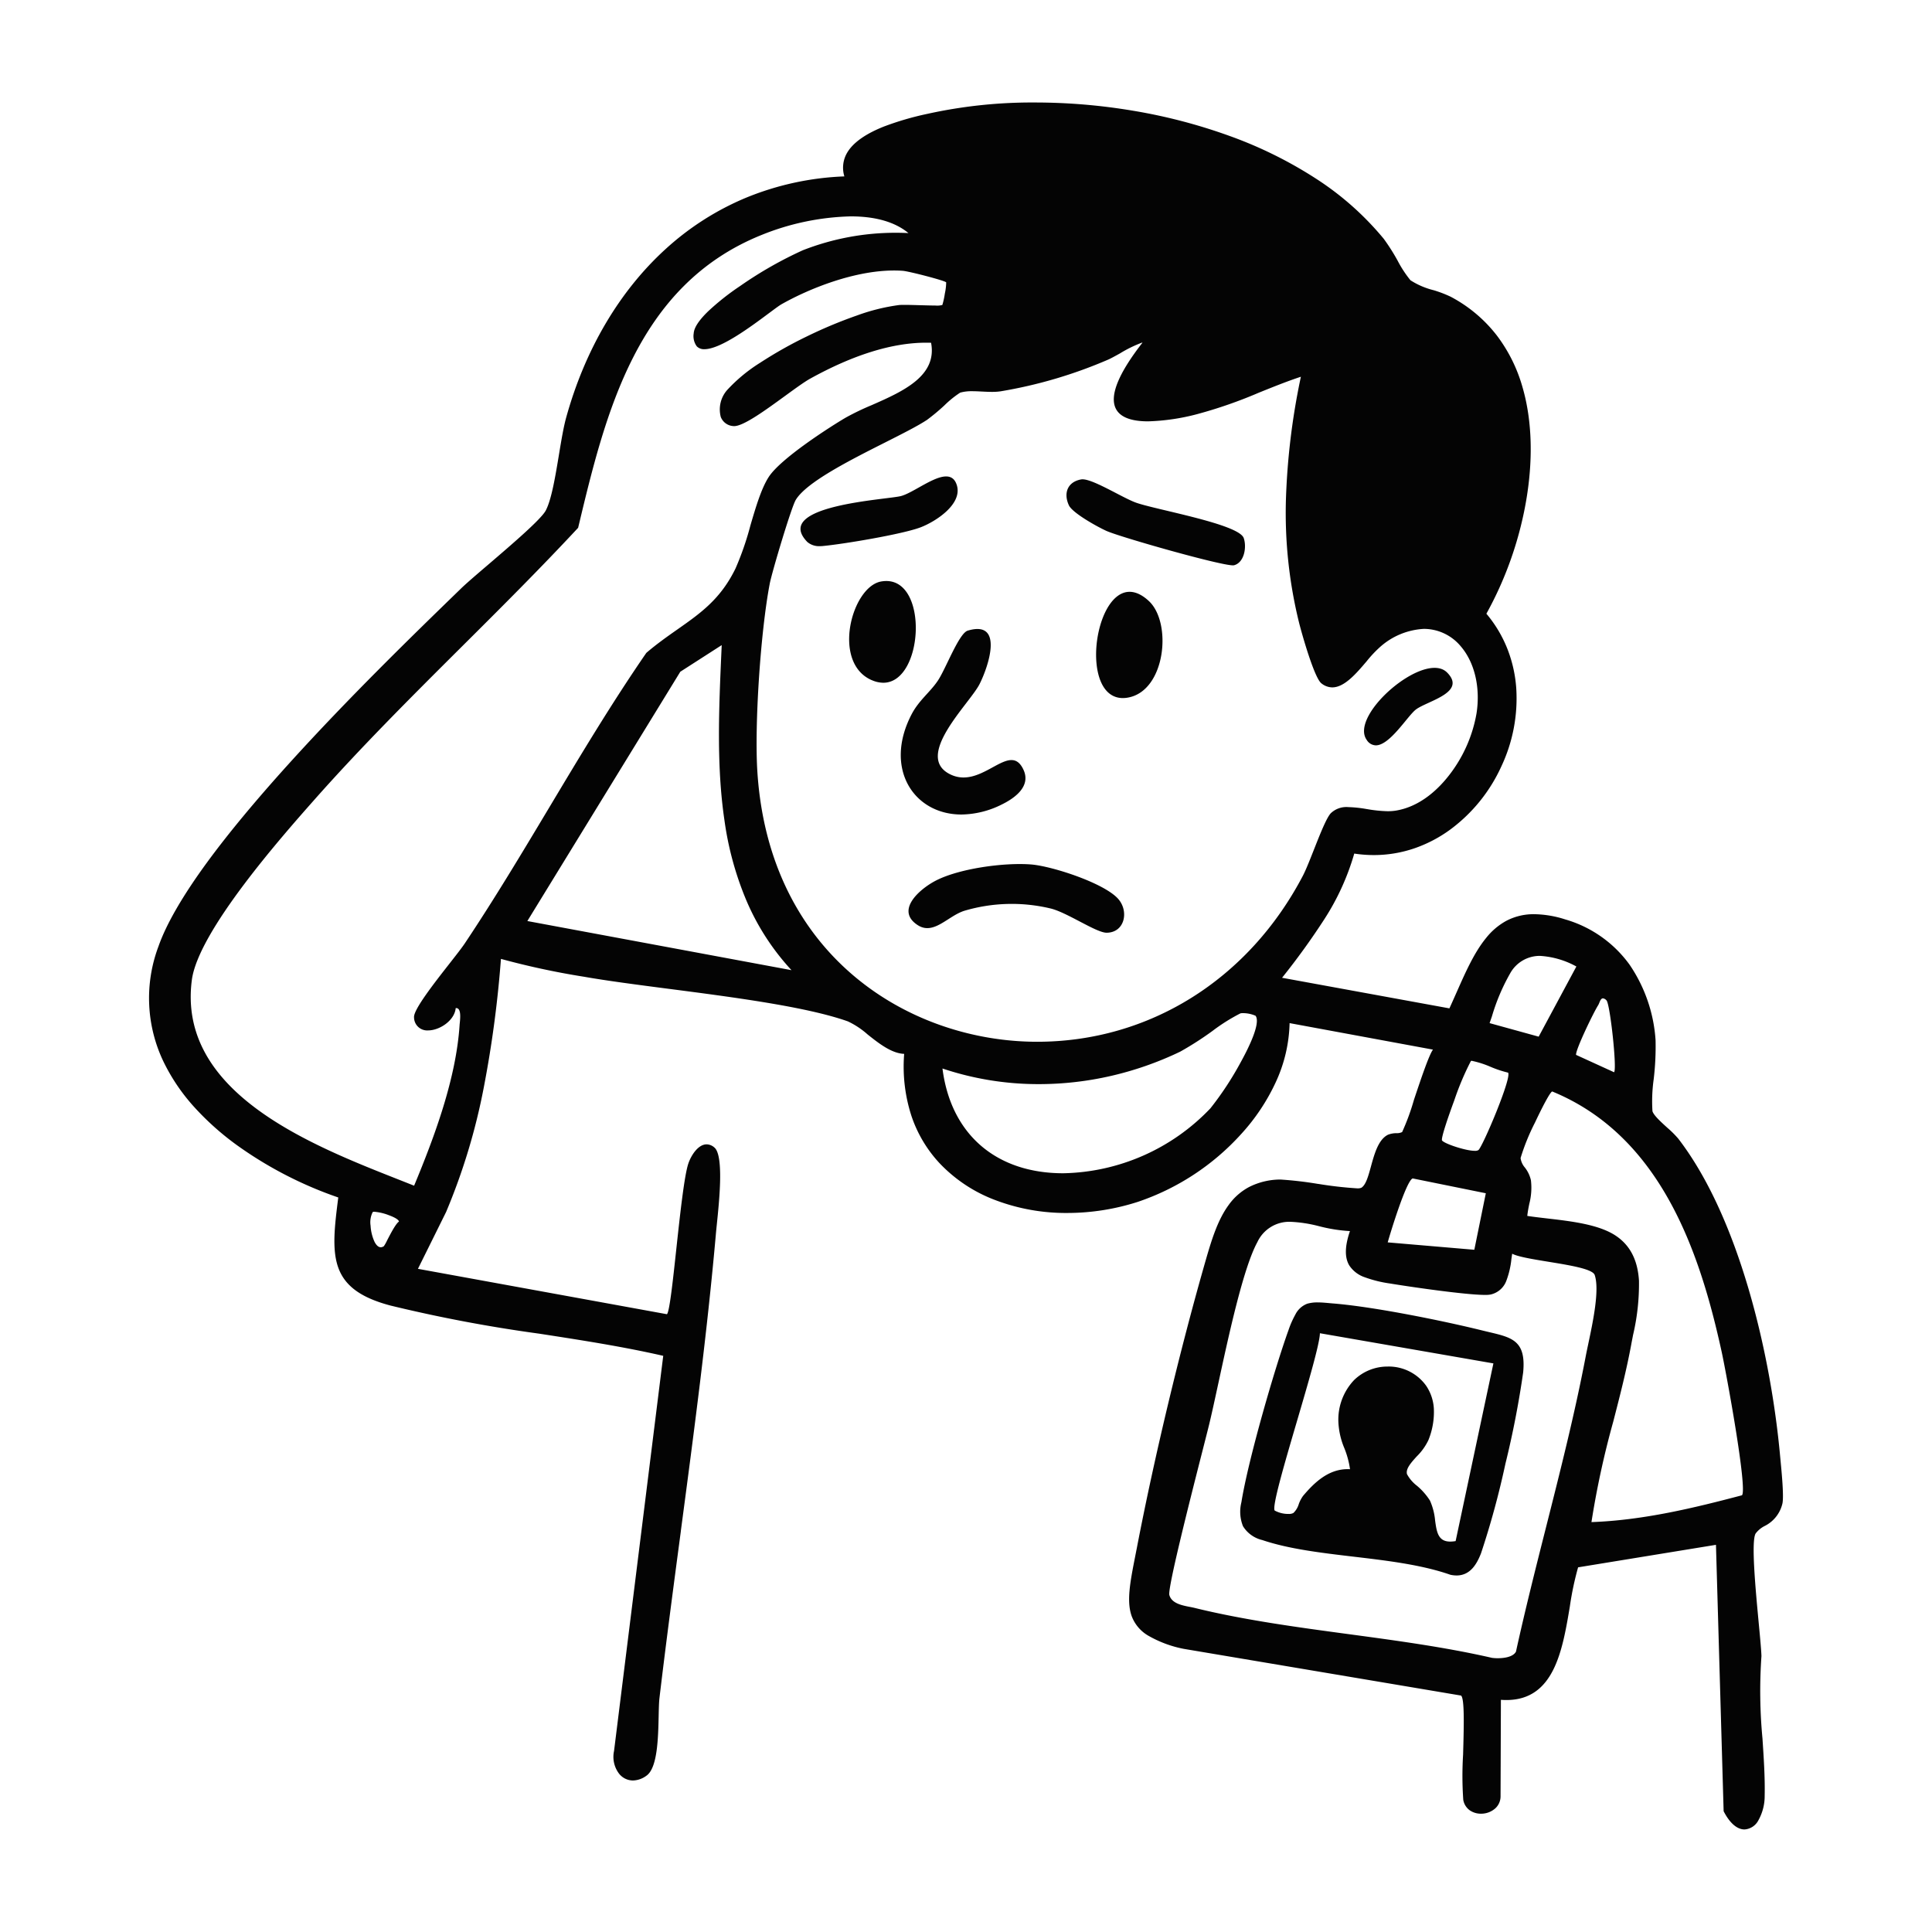 <svg xmlns="http://www.w3.org/2000/svg" xmlns:xlink="http://www.w3.org/1999/xlink" width="350" height="350" viewBox="0 0 350 350">
  <defs>
    <clipPath id="clip-Tavola_da_disegno_7">
      <rect width="350" height="350"/>
    </clipPath>
  </defs>
  <g id="Tavola_da_disegno_7" data-name="Tavola da disegno – 7" clip-path="url(#clip-Tavola_da_disegno_7)">
    <path id="Unione_7" data-name="Unione 7" d="M285.25,309.55l-1.389-48.259-24.976,4.078a54.912,54.912,0,0,0-1.5,7.132c-1.333,7.925-2.843,16.908-11.493,16.908h-.022c-.307,0-.633-.012-.97-.037l-.062,17.418a2.965,2.965,0,0,1-.862,2.157A3.829,3.829,0,0,1,241.291,310a3.517,3.517,0,0,1-2.03-.611,2.946,2.946,0,0,1-1.179-1.9,62.839,62.839,0,0,1-.031-8.192c.142-5.034.288-10.238-.383-10.7l-50.215-8.458a20.787,20.787,0,0,1-6.511-2.436,6.881,6.881,0,0,1-2.913-3.453c-.985-2.685-.286-6.254.6-10.772.081-.411.187-.955.3-1.52,3.2-16.652,7.9-36.266,12.567-52.467,1.058-3.67,2.17-7.182,4.121-9.813a10.755,10.755,0,0,1,3.663-3.207,12.6,12.6,0,0,1,5.522-1.354c.062,0,.122,0,.183,0a67.309,67.309,0,0,1,6.7.777l.154.022.032,0a69.793,69.793,0,0,0,6.966.794,1.762,1.762,0,0,0,.785-.107c.818-.511,1.243-2.061,1.737-3.856.629-2.289,1.341-4.883,3.085-5.747a4.261,4.261,0,0,1,1.534-.284h0a2.176,2.176,0,0,0,1.029-.2,40.977,40.977,0,0,0,2.11-5.733l0-.015c1.285-3.841,2.74-8.192,3.477-9.189l-25.974-4.8a26.87,26.87,0,0,1-2.508,10.707,36.758,36.758,0,0,1-6.3,9.43,44.372,44.372,0,0,1-18.69,12.246,41.83,41.83,0,0,1-12.772,2.011,36.056,36.056,0,0,1-12.864-2.264,26.945,26.945,0,0,1-10.269-6.743,23.5,23.5,0,0,1-5.089-8.529,28.9,28.9,0,0,1-1.331-11.287c-2.288-.083-4.588-1.9-6.618-3.51l-.007-.006a14.917,14.917,0,0,0-3.568-2.367c-7.432-2.644-20.726-4.376-32.455-5.9l-.014,0c-5.768-.751-11.216-1.459-15.48-2.214l-.014,0a141.254,141.254,0,0,1-14.892-3.208,203.747,203.747,0,0,1-3.124,23.366A112.676,112.676,0,0,1,53.812,201l-5.1,10.291,45.111,8.224c.47-.478,1.069-6.006,1.7-11.858v0c.671-6.184,1.43-13.193,2.169-15.423.465-1.4,1.733-3.493,3.324-3.493a2.18,2.18,0,0,1,1.41.581c.744.629,1.09,2.618,1.027,5.91-.052,2.758-.376,5.885-.59,7.955v.012l-.008.077c-.062.6-.115,1.116-.15,1.511-1.581,17.977-4.011,36.27-6.362,53.961l0,.025v.022c-1.317,9.915-2.679,20.167-3.875,30.235-.094.8-.119,1.957-.149,3.3-.087,3.953-.205,9.367-2.2,10.777a4.262,4.262,0,0,1-2.457.876,3.228,3.228,0,0,1-2.51-1.228,5.026,5.026,0,0,1-.915-4.115l8.912-71.586c-7.274-1.671-15.038-2.869-22.545-4.028h0l-.011,0a267.112,267.112,0,0,1-26.815-5.071c-5.416-1.426-8.357-3.581-9.537-6.989-1.141-3.3-.594-7.607.038-12.6a71.155,71.155,0,0,1-18.3-9.434,49.972,49.972,0,0,1-7.7-6.846,34.872,34.872,0,0,1-5.58-8.156,26.6,26.6,0,0,1-1-21.032c1.432-4.089,4.428-9.256,8.9-15.358,3.795-5.172,8.746-11.139,14.715-17.737C36.143,107.833,47.843,96.47,55.585,88.951l.965-.937c.935-.908,2.771-2.48,4.9-4.3l.021-.018c4.26-3.649,9.561-8.19,10.4-9.787,1.038-1.985,1.722-6.1,2.383-10.083v-.007c.429-2.581.833-5.017,1.314-6.749C78.985,44.735,85.2,34.2,93.524,26.6a50.294,50.294,0,0,1,14.538-9.312,51.988,51.988,0,0,1,17.9-3.9,5.348,5.348,0,0,1,.523-4.32c1.066-1.795,3.29-3.375,6.608-4.7a53.569,53.569,0,0,1,7.884-2.305A87.919,87.919,0,0,1,160.536,0a107.169,107.169,0,0,1,17.782,1.5,99.133,99.133,0,0,1,17.427,4.559,76.162,76.162,0,0,1,15.611,7.707,53.474,53.474,0,0,1,12.333,10.943,36.931,36.931,0,0,1,2.482,3.907l.018.031a20.8,20.8,0,0,0,2.325,3.554,13.858,13.858,0,0,0,4.108,1.781l.012,0a21.477,21.477,0,0,1,3.158,1.2,25.7,25.7,0,0,1,8.376,7.03,28.158,28.158,0,0,1,4.644,9.354c1.781,6.119,1.969,13.466.543,21.246a65.283,65.283,0,0,1-7.083,19.8,22.974,22.974,0,0,1,3.833,6.441,24.18,24.18,0,0,1,1.577,7.063,28.912,28.912,0,0,1-2.717,14.19,29.321,29.321,0,0,1-9.217,11.392,24.533,24.533,0,0,1-6.469,3.4,22.739,22.739,0,0,1-7.4,1.238h0a23.764,23.764,0,0,1-3.544-.27,44.627,44.627,0,0,1-5.415,11.883,129.855,129.855,0,0,1-7.665,10.616l30.317,5.542c.418-.91.828-1.834,1.223-2.727l.049-.11.006-.012c1.649-3.728,3.205-7.248,5.35-9.878a12.036,12.036,0,0,1,3.722-3.152,10.607,10.607,0,0,1,5.055-1.18,19.063,19.063,0,0,1,5.528.929,21.874,21.874,0,0,1,11.694,8.2,27.448,27.448,0,0,1,4.721,13.706,50.11,50.11,0,0,1-.336,7.035,28.575,28.575,0,0,0-.228,5.81c.215.748,1.464,1.885,2.67,2.985a18.711,18.711,0,0,1,1.992,1.978C288.067,202.033,293.8,226.8,295.482,245.2c.022.235.049.519.079.84.215,2.243.616,6.42.346,7.74a6.077,6.077,0,0,1-3.258,4.118,4.755,4.755,0,0,0-1.6,1.339c-.837,1.386-.026,10.015.567,16.317v0c.244,2.592.455,4.831.484,5.9a91.234,91.234,0,0,0,.186,14.914c.241,3.64.469,7.077.4,10.375a8.99,8.99,0,0,1-1.123,4.425,3.06,3.06,0,0,1-2.52,1.686C287.685,312.863,286.341,311.686,285.25,309.55ZM200.775,206.47c-2.536,4.636-5.166,16.789-7.086,25.663l-.014.062c-.627,2.9-1.169,5.4-1.631,7.3-.186.769-.589,2.351-1.1,4.356l-.006.023-.014.052-.009.036c-2.242,8.8-6.414,25.19-6.079,26.423.41,1.5,2.223,1.861,3.679,2.148l.016,0c.308.06.6.118.862.182,8.9,2.192,18.559,3.495,27.905,4.755,8.675,1.17,17.646,2.38,26,4.3a8.278,8.278,0,0,0,1.035.064c.805,0,2.74-.116,3.3-1.2,1.662-7.581,3.6-15.236,5.471-22.638v0l.007-.028c2.555-10.1,5.2-20.549,7.173-30.916.124-.65.292-1.44.454-2.2l0-.012c.824-3.881,2.068-9.747,1.155-12.429-.372-1.094-4.467-1.761-8.426-2.407-2.82-.46-5.482-.9-6.52-1.45-.052.32-.1.667-.146.973l0,.01v.007a15.47,15.47,0,0,1-.923,3.932,3.947,3.947,0,0,1-2.844,2.471,5.068,5.068,0,0,1-.995.071c-3.631,0-14.046-1.538-17.227-2.068a22.205,22.205,0,0,1-4.569-1.129,5.438,5.438,0,0,1-2.815-2.152c-.853-1.431-.812-3.464.126-6.214a28.324,28.324,0,0,1-5.532-.871l-.01,0a24.505,24.505,0,0,0-5.216-.809A6.369,6.369,0,0,0,200.775,206.47Zm50.29-21.656a38.922,38.922,0,0,0-2.6,6.41,3.3,3.3,0,0,0,.781,1.72,5.83,5.83,0,0,1,1.093,2.3,11.5,11.5,0,0,1-.3,4.288l0,.009c-.14.7-.283,1.416-.359,2.165,1.069.166,2.262.3,3.525.45,4.391.508,9.368,1.083,12.43,3.09,2.644,1.73,4.043,4.412,4.279,8.2a40.408,40.408,0,0,1-1.086,9.893v.006l-.006.031,0,.009c-.105.542-.215,1.1-.313,1.633-.867,4.7-2.085,9.422-3.264,13.986a159.411,159.411,0,0,0-3.939,18.171c9.443-.338,18.65-2.586,27.27-4.86,1.015-1.175-2.852-22.177-3.677-25.96-3.865-17.693-10.847-39.046-30.7-47.191C253.8,179.256,252.265,182.265,251.065,184.814ZM226.43,200.133c-.97,2.748-1.816,5.588-2.036,6.367l15.691,1.34,2.083-10.238-13.246-2.685C228.318,195.1,227.234,197.854,226.43,200.133Zm-185.922.891a4.108,4.108,0,0,0-.376,2.453,8.086,8.086,0,0,0,.716,2.92c.328.645.719.987,1.132.987a.985.985,0,0,0,.562-.2,7.227,7.227,0,0,0,.594-1.061l.007-.013c.62-1.2,1.555-3.006,2.13-3.377-.011-.149-.211-.56-1.83-1.156a9.555,9.555,0,0,0-2.613-.623A.507.507,0,0,0,40.508,201.024Zm70.417-177.01c-22.7,9.168-28.274,32.473-33.193,53.034C70.917,84.377,63.7,91.567,56.713,98.521l0,0c-8.994,8.957-18.294,18.218-26.812,27.848-5.74,6.491-20.988,23.732-22.148,32.6C5.091,179.3,29.179,188.8,45.118,195.084q1.485.585,2.9,1.148c3.716-8.937,7.6-19.382,8.237-29.081,0-.08.015-.179.026-.295v0l.006-.063v0c.079-.775.21-2.071-.224-2.553a.55.55,0,0,0-.424-.184c-.026,0-.054,0-.086,0-.2,2.24-2.9,4.044-5,4.044a2.379,2.379,0,0,1-2.548-2.365c-.134-1.367,3.667-6.221,6.443-9.766,1.192-1.522,2.22-2.836,2.743-3.618,5.361-8.02,10.423-16.477,15.318-24.654l0,0c5.572-9.308,11.333-18.934,17.577-27.988,1.92-1.644,3.786-2.953,5.589-4.219l.021-.015c4.213-2.956,7.851-5.509,10.554-11.073a53.091,53.091,0,0,0,2.671-7.7l0-.009c.975-3.321,1.982-6.755,3.344-8.861,2.157-3.334,10.984-9,13.906-10.723a46.56,46.56,0,0,1,4.717-2.273c5.6-2.462,11.94-5.252,10.783-11.308-.276-.01-.576-.015-.891-.015-6.127,0-13.193,2.19-21,6.51-1.063.588-2.759,1.823-4.555,3.131l-.013.009c-3.517,2.562-7.5,5.466-9.218,5.466a1.376,1.376,0,0,1-.169-.01,2.6,2.6,0,0,1-2.251-1.65,5.325,5.325,0,0,1,1.166-4.892,29.075,29.075,0,0,1,5.98-4.939,76.076,76.076,0,0,1,8.53-4.8,82.629,82.629,0,0,1,9.056-3.776,35.908,35.908,0,0,1,7.561-1.869c.2-.021.523-.031.975-.031.748,0,1.76.03,2.738.058h.049c.943.028,2.011.06,2.793.06a3.607,3.607,0,0,0,1.291-.1,13.841,13.841,0,0,0,.448-2.043,10.319,10.319,0,0,0,.247-2.053c-.256-.335-6.771-2.008-7.836-2.089-.515-.039-1.056-.059-1.608-.059-7.075,0-15.185,3.167-20.416,6.131-.4.227-1.2.826-2.222,1.583l-.022.016c-3.276,2.441-8.759,6.526-11.69,6.527a1.819,1.819,0,0,1-1.387-.518,3.119,3.119,0,0,1-.557-2.354c.063-1.028.941-2.37,2.609-3.988a45.2,45.2,0,0,1,5.792-4.581,71.477,71.477,0,0,1,11.365-6.484A46.136,46.136,0,0,1,135.273,23.6c.768,0,1.543.019,2.3.057-2.433-2.007-5.951-3.026-10.458-3.026A45.909,45.909,0,0,0,110.926,24.014Zm54.683,169.965a37.749,37.749,0,0,0,26.672-11.769,57.3,57.3,0,0,0,5.494-8.362c1.419-2.571,3.655-7.082,2.68-8.4a5.72,5.72,0,0,0-2.318-.476,1.7,1.7,0,0,0-.425.042,33.647,33.647,0,0,0-5.07,3.191l0,0-.01.007a58.448,58.448,0,0,1-5.815,3.731,59.887,59.887,0,0,1-12.5,4.389,58.433,58.433,0,0,1-13.1,1.5,54.593,54.593,0,0,1-17.48-2.83C145.242,186.886,153.419,193.98,165.608,193.979Zm73.857-20.334a50.55,50.55,0,0,0-3.012,7.132c-1.166,3.145-2.445,6.934-2.213,7.263.411.581,4.266,1.875,5.934,1.875a1.173,1.173,0,0,0,.651-.133c.346-.247,1.819-3.382,3.216-6.845.617-1.53,2.6-6.569,2.162-7.185a19.775,19.775,0,0,1-3.107-1.027l-.026-.01a17.623,17.623,0,0,0-3.445-1.105h0A.271.271,0,0,0,239.465,173.645ZM262.724,163.1v0a2.813,2.813,0,0,1-.214.454c-.779,1.2-4.133,8.118-3.99,8.98l6.885,3.145c.282-.315.086-3.488-.236-6.492-.31-2.9-.8-6.179-1.134-6.517a1.021,1.021,0,0,0-.648-.377C263.052,162.3,262.878,162.725,262.724,163.1ZM146.944,52.563a18.152,18.152,0,0,0-2.861,2.312,37.133,37.133,0,0,1-3.15,2.623c-1.694,1.117-4.465,2.515-7.674,4.135-6.334,3.2-14.216,7.178-16.115,10.384-.808,1.366-4.3,13.065-4.7,15.15-1.678,8.764-2.788,25.658-2.24,34.107,2.179,33.586,27.8,48.883,50.683,48.883h0c20.267,0,38.261-11.242,48.135-30.066.54-1.029,1.243-2.809,1.988-4.694v0c1.133-2.867,2.3-5.832,3.084-6.65a4.09,4.09,0,0,1,3.16-1.1,22.849,22.849,0,0,1,3.34.354h.006l.118.018a24.683,24.683,0,0,0,3.679.373,9.114,9.114,0,0,0,1.539-.12c4.478-.766,7.764-4.009,9.731-6.595a25.284,25.284,0,0,0,4.817-11.008c.727-4.667-.333-9.2-2.834-12.126a8.713,8.713,0,0,0-6.675-3.185,12.929,12.929,0,0,0-7.964,3.281,21.74,21.74,0,0,0-2.434,2.593l0,0c-1.885,2.215-4.021,4.725-6.229,4.726a3.177,3.177,0,0,1-1.985-.748c-.682-.539-1.632-3.083-2.308-5.122-.772-2.327-1.471-4.85-1.731-5.893a83.017,83.017,0,0,1-2.369-22.252,126.179,126.179,0,0,1,2.71-22.26c-2.524.833-5.044,1.851-7.482,2.834l-.01,0a83.081,83.081,0,0,1-11.354,3.955,39.058,39.058,0,0,1-8.83,1.291h0c-3.138,0-5.11-.785-5.864-2.332-1.136-2.331.492-6.34,4.836-11.913a.109.109,0,0,0-.072-.019,22.757,22.757,0,0,0-4.018,1.967c-.882.486-1.715.944-2.086,1.1a83.9,83.9,0,0,1-19.542,5.761,10.574,10.574,0,0,1-1.537.1c-.589,0-1.2-.031-1.787-.061h-.038c-.584-.03-1.188-.061-1.758-.061A7.607,7.607,0,0,0,146.944,52.563Zm99.643,105.186a36.378,36.378,0,0,0-3.3,7.765l0,.006-.016.046-.044.128c-.122.353-.247.717-.377,1.085l8.893,2.454,6.83-12.711a15.556,15.556,0,0,0-6.589-1.922h0A6.116,6.116,0,0,0,246.587,157.749ZM96.241,103.123,68.533,148.287l47.85,8.9a43.888,43.888,0,0,1-8.245-12.8,57.7,57.7,0,0,1-3.893-14.309c-1.469-9.89-1.01-20.3-.566-30.368l.007-.155q.028-.628.055-1.253Zm139.524,163.6c-5.217-1.83-11.51-2.573-17.6-3.291-5.751-.678-11.7-1.379-16.5-3.007a5.6,5.6,0,0,1-3.487-2.506,7.028,7.028,0,0,1-.289-4.34c1.232-7.7,6.024-24.223,8.53-31.174a16.75,16.75,0,0,1,1.233-2.807,3.991,3.991,0,0,1,2.175-1.989,6.6,6.6,0,0,1,1.881-.234c.669,0,1.346.062,2,.121.234.022.456.041.677.059,4.249.337,9.754,1.271,13.624,2,4.644.87,9.6,1.935,13.591,2.921.41.1.807.195,1.19.285,4.172.986,6.689,1.58,6.144,7.289a168.609,168.609,0,0,1-3.217,16.561,153.181,153.181,0,0,1-4.419,16.219c-.734,1.869-1.9,4.015-4.438,4.015A5.535,5.535,0,0,1,235.765,266.721Zm-11.342-37.73a8.344,8.344,0,0,1,6.932,3.473,8.217,8.217,0,0,1,1.4,4.168,13.543,13.543,0,0,1-.984,5.679,10.345,10.345,0,0,1-2.124,2.969c-1.035,1.148-2.013,2.231-1.76,3.2a6.54,6.54,0,0,0,1.794,2.1,11.741,11.741,0,0,1,2.371,2.7,11.426,11.426,0,0,1,.933,3.634c.284,2.033.53,3.789,2.736,3.789a5.816,5.816,0,0,0,.978-.092l6.842-32.188-31.428-5.465c-.041,1.912-2.128,9.016-4.145,15.887-2.242,7.633-4.56,15.524-4.05,16.233a5.114,5.114,0,0,0,2.516.615,1.7,1.7,0,0,0,.879-.176,3.655,3.655,0,0,0,.974-1.617,5.993,5.993,0,0,1,.77-1.471c2.024-2.4,4.567-4.85,8.083-4.85.14,0,.284,0,.426.012a16.189,16.189,0,0,0-1.026-3.81,13.715,13.715,0,0,1-1.082-4.751,10.416,10.416,0,0,1,2.847-7.588,8.673,8.673,0,0,1,6.122-2.448h0Zm-61.007-82.958a30.2,30.2,0,0,0-15.737.4c-2.993.957-5.545,4.47-8.432,2.59-4.053-2.638.23-6.417,3.079-7.954,4.282-2.311,12.637-3.415,17.457-3.035,3.825.3,13.465,3.433,15.874,6.342,1.876,2.264,1.053,6-2.18,6.026h-.01C171.59,150.4,166.442,146.814,163.415,146.034Zm-25.281-35.185c1.346-2.586,3.366-4.007,4.793-6.156s3.794-8.539,5.383-9.015c6.635-1.988,3.745,6.533,2.134,9.7-1.826,3.589-12.1,13.167-5.188,16.388,2.58,1.2,4.99.068,7.089-1.064,2.6-1.4,4.718-2.806,6.086.226,1.344,2.981-1.617,5.111-3.987,6.261a16.7,16.7,0,0,1-7.266,1.8C138.484,128.988,133.066,120.594,138.135,110.849Zm82.452,4.619c-3.211-4.528,10.515-16.282,14.569-12.2,3.6,3.627-3.551,5.128-5.631,6.682-1.5,1.12-4.713,6.508-7.282,6.508A2,2,0,0,1,220.587,115.468Zm-48.937-17.2c.6-6.361,4.329-12.722,9.466-7.964,4.262,3.948,3.037,16.216-3.714,17.489a5.345,5.345,0,0,1-.99.1C172.535,107.886,171.2,103.075,171.65,98.263Zm-40.73,6.378c-7.289-3.154-3.647-16.916,1.694-17.872,4.527-.81,6.487,4.159,6.275,9.128-.2,4.607-2.26,9.215-5.876,9.215A5.263,5.263,0,0,1,130.92,104.641Zm42.644-26.98c-1.6-.7-6.269-3.273-6.929-4.7-1.016-2.2-.236-4.242,2.219-4.683,1.788-.321,7.339,3.254,9.894,4.19,3.512,1.285,18.671,3.87,19.562,6.431.567,1.628.114,4.428-1.752,4.927a.816.816,0,0,1-.2.019C193.9,83.845,176.037,78.747,173.563,77.661Zm-54.275,1.985c-6.594-6.708,14.479-7.689,16.949-8.361,3.037-.828,8.842-6.163,10.107-1.936,1.023,3.415-3.8,6.531-6.517,7.586-3.231,1.255-14.115,3.075-17.814,3.411-.146.013-.3.021-.459.021A3.273,3.273,0,0,1,119.288,79.645Z" transform="translate(27.002 18.568)" fill="#040404" stroke="rgba(0,0,0,0)" stroke-miterlimit="10" stroke-width="1"/>
  </g>
</svg>
